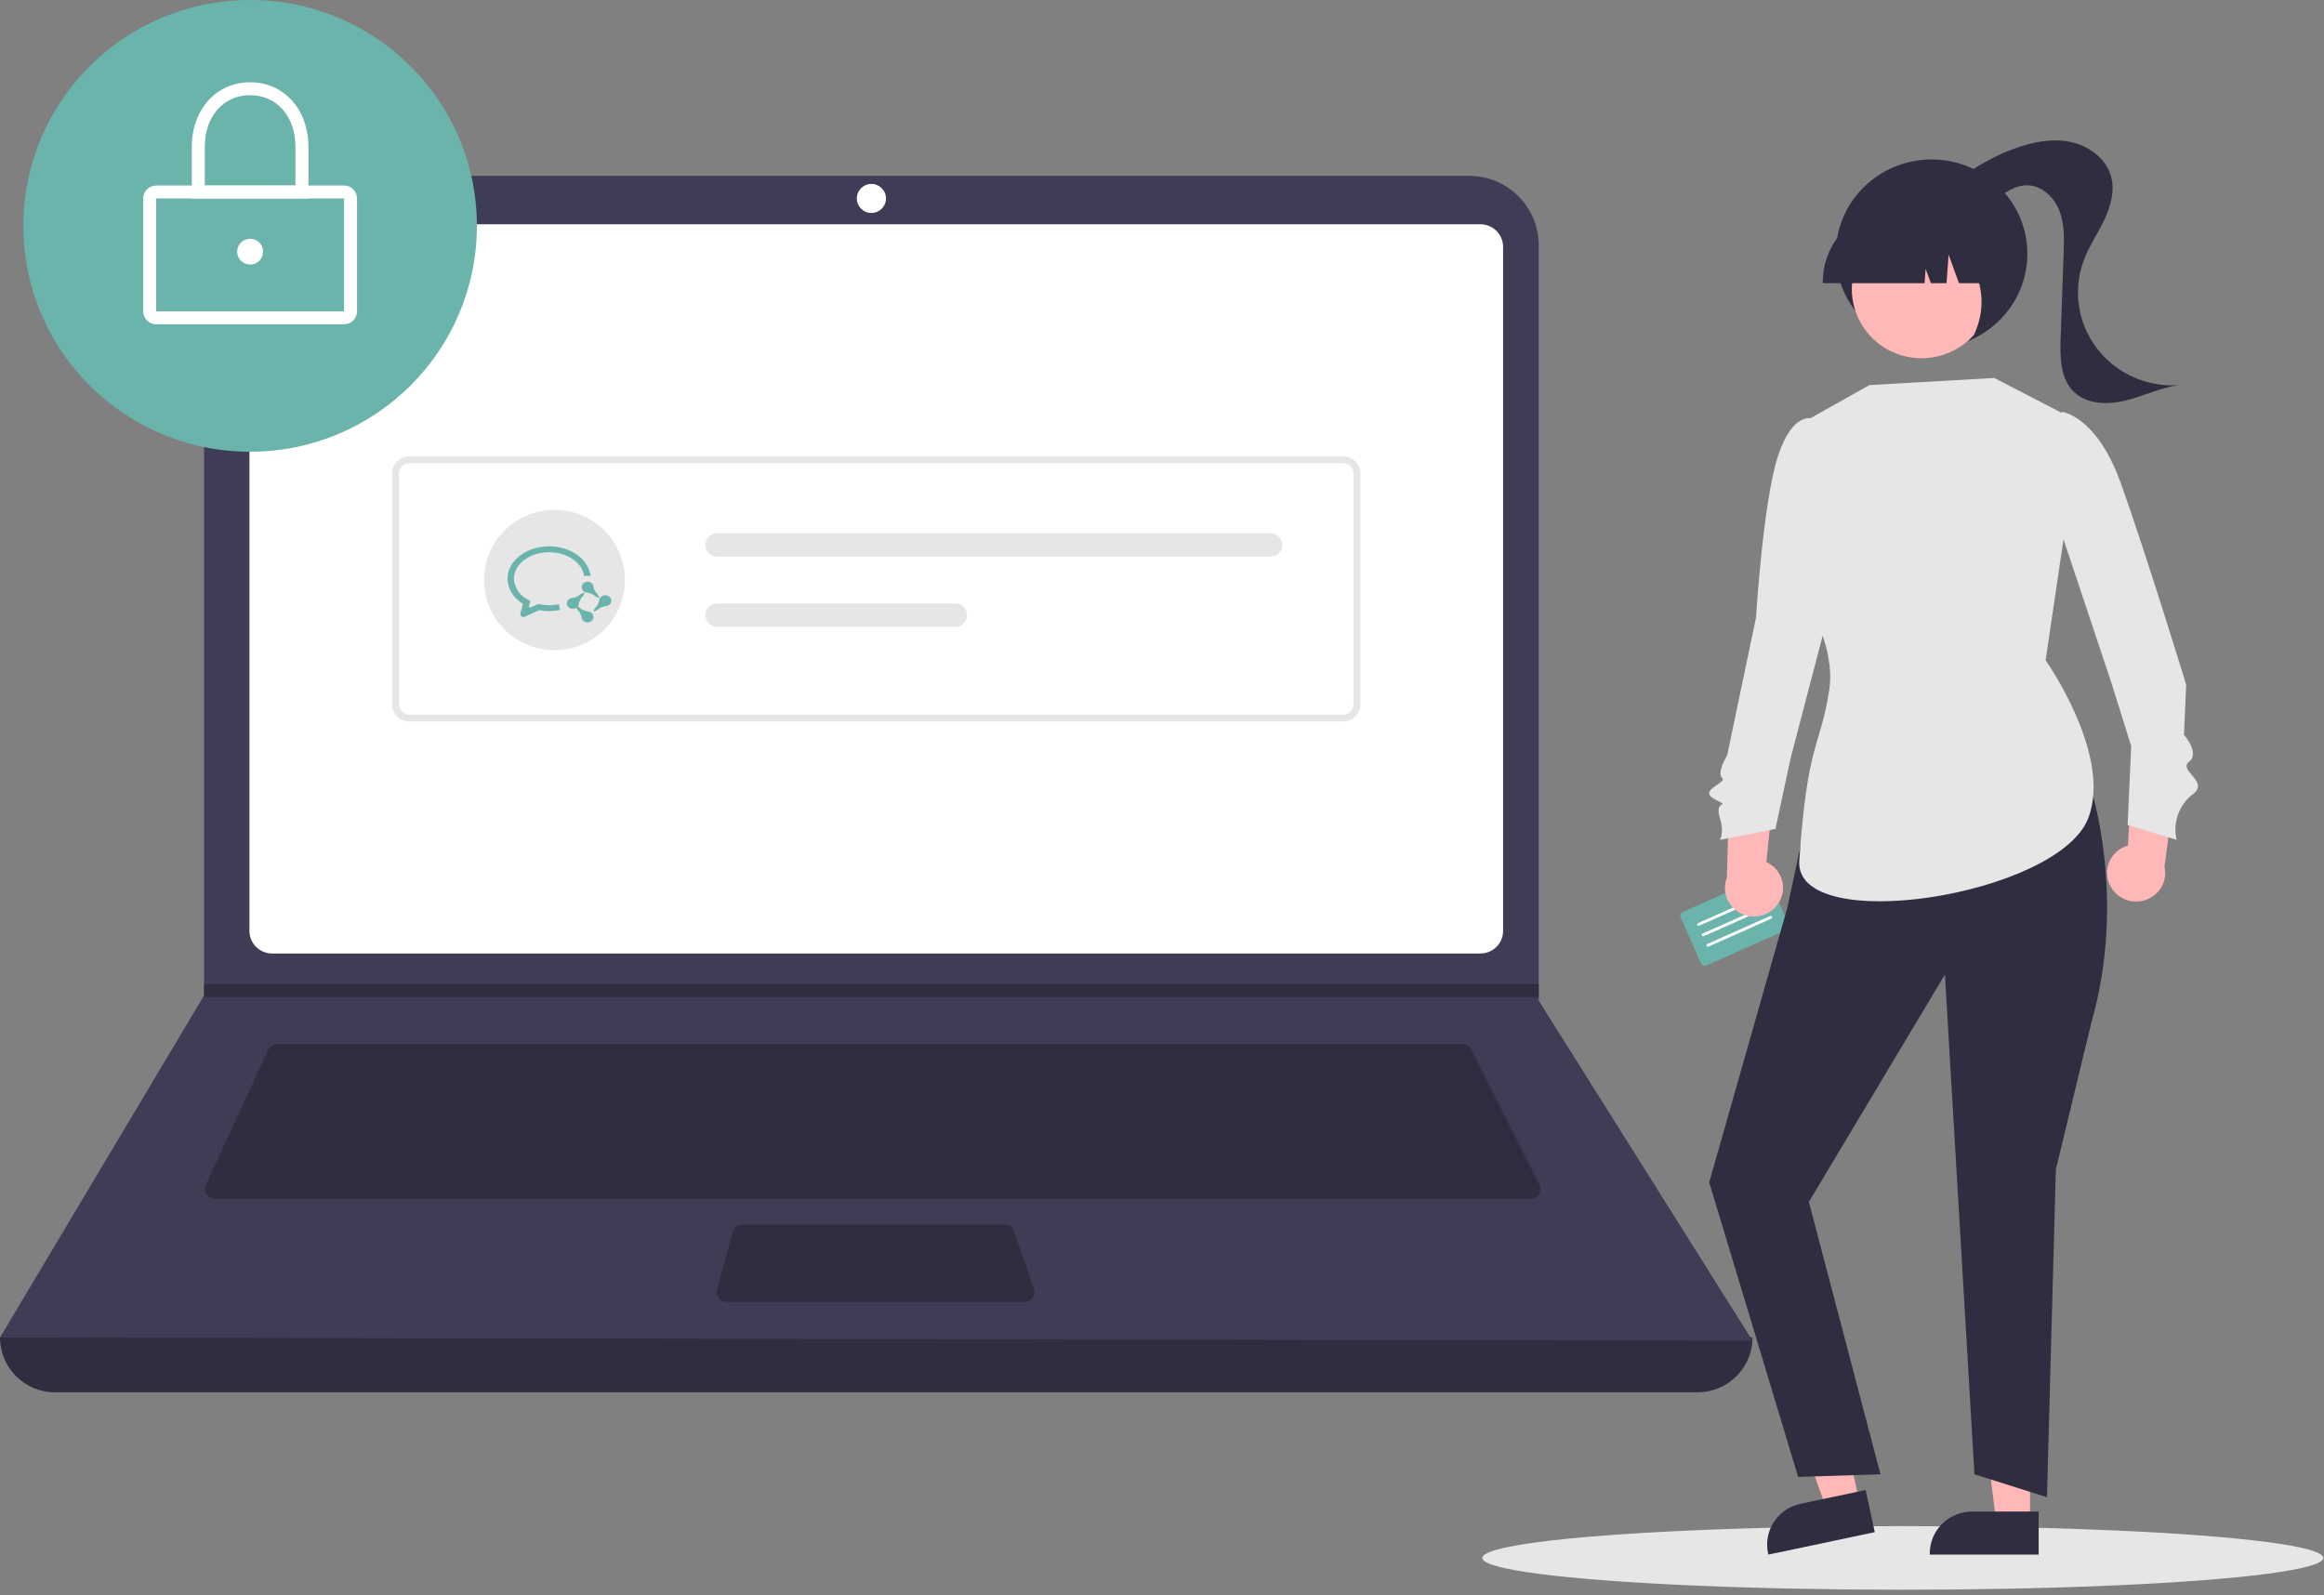 <?xml version="1.0" encoding="UTF-8"?>
<svg width="370px" height="254px" viewBox="0 0 370 254" version="1.1" xmlns="http://www.w3.org/2000/svg" xmlns:xlink="http://www.w3.org/1999/xlink">
    <rect x="0" y="0" width="370" height="254" fill="#808080" stroke="none"/>
    <!-- Generator: Sketch 55.2 (78181) - https://sketchapp.com -->
    <title>编组 5</title>
    <desc>Created with Sketch.</desc>
    <g id="页面1" stroke="none" stroke-width="1" fill="none" fill-rule="evenodd">
        <g id="画板备份-4" transform="translate(-944, -486)" fill-rule="nonzero">
            <g id="编组-5" transform="translate(944, 486)">
                <g id="编组-2">
                    <path d="M270.249,221.699 L8.768,221.699 C3.925,221.699 2.27373675e-13,217.789 2.27373675e-13,212.965 L2.27373675e-13,212.965 C94.787,201.99 187.792,201.99 279.016,212.965 L279.016,212.965 C279.016,217.789 275.091,221.699 270.249,221.699 Z" id="路径" fill="#2F2E41"></path>
                    <path d="M279.016,213.479 L2.27373675e-13,212.965 L32.337,158.76 L32.492,158.503 L32.492,39.043 C32.491,36.114 33.659,33.306 35.738,31.235 C37.816,29.164 40.635,28.001 43.575,28.001 L233.894,28.001 C236.834,28.001 239.653,29.164 241.731,31.235 C243.81,33.306 244.978,36.114 244.977,39.043 L244.977,159.325 L279.016,213.479 Z" id="路径" fill="#3F3D56"></path>
                    <path d="M43.322,35.708 C41.329,35.71 39.714,37.319 39.712,39.305 L39.712,148.228 C39.714,150.213 41.329,151.822 43.322,151.824 L235.694,151.824 C237.687,151.822 239.302,150.213 239.304,148.228 L239.304,39.305 C239.302,37.319 237.687,35.711 235.694,35.708 L43.322,35.708 Z" id="路径" fill="#FFFFFF"></path>
                    <path d="M44.128,166.21 C43.525,166.211 42.976,166.561 42.723,167.107 L32.759,188.686 C32.538,189.164 32.577,189.72 32.861,190.162 C33.146,190.604 33.637,190.872 34.164,190.872 L243.703,190.872 C244.239,190.872 244.737,190.595 245.019,190.141 C245.301,189.686 245.326,189.119 245.086,188.641 L234.256,167.062 C233.995,166.539 233.459,166.208 232.872,166.21 L44.128,166.21 Z" id="路径" fill="#2F2E41"></path>
                    <ellipse id="椭圆形" fill="#FFFFFF" cx="138.735" cy="31.598" rx="2.321" ry="2.312"></ellipse>
                    <path d="M118.139,194.982 C117.439,194.983 116.827,195.45 116.645,196.123 L114.145,205.371 C114.02,205.834 114.118,206.329 114.411,206.709 C114.704,207.09 115.158,207.313 115.639,207.313 L163.172,207.313 C163.672,207.313 164.142,207.072 164.432,206.666 C164.722,206.26 164.797,205.739 164.634,205.267 L161.42,196.019 C161.204,195.399 160.617,194.982 159.958,194.982 L118.139,194.982 Z" id="路径" fill="#2F2E41"></path>
                    <polygon id="路径" fill="#2F2E41" points="244.977 156.705 244.977 158.76 32.337 158.76 32.497 158.503 32.497 156.705"></polygon>
                    <g id="编组-8" transform="translate(3.719, 0)">
                        <g id="编组-7">
                            <ellipse id="椭圆形" fill="#6BB4AB" cx="36.102" cy="35.965" rx="36.102" ry="35.965"></ellipse>
                            <path d="M51.058,51.636 L21.145,51.636 C20.007,51.634 19.084,50.715 19.082,49.58 L19.082,31.598 C19.084,30.463 20.007,29.544 21.145,29.543 L51.058,29.543 C52.197,29.544 53.12,30.463 53.121,31.598 L53.121,49.58 C53.12,50.715 52.197,51.634 51.058,51.636 Z M21.145,31.598 L21.145,49.58 L51.06,49.58 L51.058,31.598 L21.145,31.598 Z" id="形状" fill="#FFFFFF"></path>
                            <path d="M45.385,31.598 L26.819,31.598 L26.819,23.377 C26.819,17.423 30.723,13.102 36.102,13.102 C41.481,13.102 45.385,17.423 45.385,23.377 L45.385,31.598 Z M28.882,29.543 L43.322,29.543 L43.322,23.377 C43.322,18.537 40.353,15.157 36.102,15.157 C31.851,15.157 28.882,18.537 28.882,23.377 L28.882,29.543 Z" id="形状" fill="#FFFFFF"></path>
                        </g>
                        <ellipse id="椭圆形" fill="#FFFFFF" cx="36.102" cy="40.075" rx="2.063" ry="2.055"></ellipse>
                    </g>
                    <path d="M213.844,114.879 L65.172,114.879 C63.652,114.877 62.421,113.65 62.419,112.136 L62.419,75.396 C62.421,73.882 63.652,72.655 65.172,72.654 L213.844,72.654 C215.364,72.655 216.595,73.882 216.597,75.396 L216.597,112.136 C216.595,113.65 215.364,114.877 213.844,114.879 Z M65.172,73.751 C64.26,73.752 63.52,74.488 63.52,75.396 L63.52,112.136 C63.52,113.044 64.26,113.78 65.172,113.781 L213.844,113.781 C214.756,113.78 215.496,113.044 215.496,112.136 L215.496,75.396 C215.496,74.488 214.756,73.752 213.844,73.751 L65.172,73.751 Z" id="形状" fill="#E6E6E6"></path>
                    <ellipse id="椭圆形" fill="#E6E6E6" cx="88.273" cy="92.356" rx="11.215" ry="11.172"></ellipse>
                    <path d="M114.174,84.908 C113.506,84.907 112.888,85.262 112.553,85.838 C112.218,86.415 112.218,87.126 112.553,87.702 C112.888,88.279 113.506,88.633 114.174,88.632 L202.292,88.632 C203.324,88.632 204.161,87.799 204.161,86.77 C204.161,85.742 203.324,84.908 202.292,84.908 L114.174,84.908 Z" id="路径" fill="#E6E6E6"></path>
                    <path d="M114.174,96.081 C113.142,96.081 112.305,96.914 112.305,97.943 C112.305,98.971 113.142,99.805 114.174,99.805 L152.091,99.805 C153.124,99.805 153.961,98.971 153.961,97.943 C153.961,96.914 153.124,96.081 152.091,96.081 L114.174,96.081 Z" id="路径" fill="#E6E6E6"></path>
                    <path d="M96.364,96.515 C96.045,96.572 95.741,96.683 95.468,96.842 C95.2,97.096 94.862,97.281 94.488,97.377 C94.538,97.075 94.704,96.799 94.954,96.596 C95.164,96.307 95.315,95.987 95.4,95.65 C95.399,95.171 95.827,94.782 96.357,94.781 C96.887,94.78 97.318,95.167 97.32,95.645 C97.322,96.124 96.894,96.513 96.364,96.515 L96.364,96.515 Z M94.582,94.783 C94.267,94.59 93.917,94.451 93.55,94.371 C93.166,94.371 92.82,94.158 92.673,93.83 C92.526,93.503 92.607,93.126 92.879,92.875 C93.15,92.624 93.558,92.549 93.913,92.685 C94.267,92.82 94.499,93.14 94.499,93.495 C94.56,93.786 94.681,94.065 94.853,94.316 C95.129,94.562 95.329,94.872 95.432,95.214 C95.104,95.165 94.804,95.013 94.584,94.783 L94.581,94.783 L94.582,94.783 Z M92.997,91.73 C92.72,89.6 90.323,87.931 87.424,87.931 C84.334,87.931 81.821,89.823 81.821,92.15 C81.87,93.456 82.62,94.655 83.822,95.351 C84.017,95.483 84.221,95.604 84.433,95.712 L84.185,96.625 C84.274,96.664 84.361,96.705 84.453,96.74 L85.708,96.163 C85.891,96.207 86.084,96.235 86.275,96.265 C86.398,96.285 86.52,96.306 86.645,96.319 C87.428,96.41 88.222,96.368 88.988,96.196 C89.012,96.508 89.074,96.817 89.173,97.117 C88.599,97.24 88.012,97.303 87.424,97.305 C86.895,97.302 86.369,97.248 85.852,97.145 L83.576,98.191 C83.399,98.275 83.185,98.254 83.03,98.139 C82.875,98.024 82.807,97.838 82.855,97.66 L83.262,96.151 C81.769,95.277 80.847,93.777 80.802,92.15 C80.802,89.302 83.767,86.994 87.424,86.994 C90.896,86.994 93.739,89.077 94.016,91.725 C93.857,91.702 93.696,91.688 93.535,91.681 C93.355,91.687 93.175,91.703 92.997,91.729 L92.997,91.73 Z M91.197,95.209 C91.516,95.152 91.82,95.041 92.093,94.882 C92.361,94.628 92.699,94.444 93.073,94.348 C93.022,94.649 92.857,94.925 92.606,95.128 C92.396,95.418 92.246,95.739 92.16,96.075 C92.161,96.554 91.733,96.943 91.203,96.944 C90.673,96.945 90.242,96.558 90.241,96.079 C90.239,95.601 90.667,95.211 91.197,95.209 L91.197,95.209 Z M92.505,96.941 C92.82,97.135 93.169,97.275 93.537,97.356 C93.922,97.356 94.269,97.57 94.416,97.897 C94.563,98.224 94.482,98.6 94.21,98.851 C93.938,99.101 93.528,99.176 93.173,99.04 C92.817,98.905 92.586,98.586 92.586,98.232 C92.525,97.94 92.405,97.662 92.233,97.411 C91.957,97.164 91.758,96.853 91.657,96.511 C91.986,96.561 92.286,96.715 92.505,96.947 L92.505,96.941 L92.505,96.941 Z" id="形状" fill="#6BB4AB"></path>
                </g>
                <g id="编组-4" transform="translate(236, 22)">
                    <ellipse id="椭圆形" fill="#E6E6E6" cx="66.946" cy="226.065" rx="66.946" ry="5.065"></ellipse>
                    <g id="编组-13" transform="translate(31, 0)">
                        <g id="Group_86" transform="translate(9.482, 124.612) rotate(-24.003) translate(-9.482, -124.612) translate(1.482, 119.612)">
                            <path d="M0.757,0.229 C0.379,0.23 0.074,0.535 0.073,0.911 L0.073,8.868 C0.074,9.244 0.379,9.549 0.757,9.55 L14.663,9.55 C15.041,9.549 15.347,9.244 15.347,8.868 L15.347,0.911 C15.347,0.535 15.041,0.23 14.663,0.229 L0.757,0.229 Z" id="Path_1341" fill="#6BB4AB"></path>
                            <path d="M13.182,3.298 L2.239,3.298 C2.113,3.298 2.011,3.196 2.011,3.071 C2.011,2.945 2.113,2.843 2.239,2.843 L13.182,2.843 C13.307,2.843 13.41,2.945 13.41,3.071 C13.41,3.196 13.307,3.298 13.182,3.298 L13.182,3.298 Z" id="Path_1342" fill="#FFFFFF"></path>
                            <path d="M13.182,5.117 L2.239,5.117 C2.113,5.117 2.011,5.015 2.011,4.89 C2.011,4.764 2.113,4.662 2.239,4.662 L13.182,4.662 C13.307,4.662 13.41,4.764 13.41,4.89 C13.41,5.015 13.307,5.117 13.182,5.117 L13.182,5.117 Z" id="Path_1343" fill="#FFFFFF"></path>
                            <path d="M13.182,6.935 L2.239,6.935 C2.113,6.935 2.011,6.833 2.011,6.708 C2.011,6.582 2.113,6.481 2.239,6.481 L13.182,6.481 C13.308,6.481 13.41,6.582 13.41,6.708 C13.41,6.833 13.308,6.935 13.182,6.935 L13.182,6.935 Z" id="Path_1344" fill="#FFFFFF"></path>
                        </g>
                        <g id="Group_85" transform="translate(5, 0)">
                            <path d="M63.93,118.977 C63.33,117.774 63.302,116.371 63.854,115.145 C64.405,113.92 65.479,112.998 66.787,112.628 L67.671,96.558 L74.495,101.531 L72.609,116.029 C73.106,118.284 71.812,120.549 69.597,121.3 C67.382,122.052 64.946,121.053 63.928,118.975 L63.93,118.977 Z" id="Path_1375" fill="#FFB7B7"></path>
                            <path d="M11.051,121.966 C11.832,120.868 12.079,119.486 11.726,118.192 C11.373,116.897 10.455,115.823 9.221,115.259 L10.863,99.247 L3.34,103.126 L2.934,117.737 C2.09,119.89 3.014,122.324 5.085,123.403 C7.156,124.482 9.719,123.865 11.051,121.966 Z" id="Path_1376" fill="#FFB7B7"></path>
                            <polygon id="Path_1377" fill="#FFB7B7" points="51.198 220.407 45.823 220.407 43.266 199.988 51.199 199.988"></polygon>
                            <path d="M52.569,218.678 L41.984,218.678 C38.26,218.68 35.242,221.652 35.24,225.32 L35.24,225.536 L52.571,225.536 L52.569,218.678 Z" id="Path_1378" fill="#2F2E41"></path>
                            <polygon id="Path_1379" fill="#FFB7B7" points="24.052 217.228 18.796 218.337 11.952 198.899 19.709 197.264"></polygon>
                            <path d="M25.025,215.255 L14.675,217.439 L14.675,217.439 C12.925,217.808 11.396,218.846 10.424,220.326 C9.452,221.805 9.117,223.604 9.491,225.327 L9.537,225.538 L26.483,221.962 L25.025,215.255 Z" id="Path_1380" fill="#2F2E41"></path>
                            <path d="M60.889,103.56 C60.889,103.56 66.607,120.966 61.007,140.648 L55.307,164.226 L53.892,216.396 L42.35,212.747 L37.647,133.172 L15.988,169.381 L27.388,212.747 L14.278,213.168 L0.121,166.269 L12.568,122.506 L14.848,111.84 L60.889,103.56 Z" id="Path_1381" fill="#2F2E41"></path>
                            <path d="M14.158,45.756 L25.638,39.313 L45.5,38.183 L59.276,45.306 L53.678,83.134 C53.678,83.134 64.356,98.227 60.463,108.284 C55.657,120.696 13.639,127.171 14.461,115.058 C15.758,95.942 17.761,97.26 19.23,87.886 C20.84,77.601 9.565,64.412 9.565,64.412 L14.158,45.756 Z" id="Path_1382" fill="#E6E6E6"></path>
                            <path d="M55.029,49.035 L56.308,43.572 C56.308,43.572 61.768,44.266 65.552,54.677 C69.335,65.087 76.061,87.026 76.061,87.026 L75.709,94.997 C75.709,94.997 78.301,97.947 76.514,99.294 C74.727,100.641 79.744,102.466 77.203,104.382 C74.923,106.102 73.881,108.979 74.539,111.731 L66.732,109.357 L67.306,96.806 L64.214,86.912 L55.948,62.15 L55.029,49.035 Z" id="Path_1383" fill="#E6E6E6"></path>
                            <path d="M18.363,49.966 L16.624,44.669 C16.624,44.669 13.422,43.38 11.057,50.652 C8.693,57.923 7.571,76.332 7.571,76.332 L2.979,98.273 C2.979,98.273 1.263,101.067 2.173,101.868 C3.084,102.669 -1.834,103.795 1.026,105.279 C3.885,106.763 0.779,104.959 1.847,108.342 C2.549,110.564 1.829,111.732 1.829,111.732 L10.669,109.98 L13.08,98.733 L18.549,77.823 L18.363,49.966 Z" id="Path_1384" fill="#E6E6E6"></path>
                            <ellipse id="Ellipse_254" fill="#2F2E41" cx="35.526" cy="18.408" rx="15.247" ry="15.016"></ellipse>
                            <path d="M37.092,9.063 C40.373,5.786 44.343,3.258 48.723,1.655 C51.534,0.629 54.594,-0.004 57.534,0.578 C60.473,1.161 63.253,3.164 64.073,6.004 C64.744,8.326 64.052,10.827 63.011,13.014 C61.97,15.2 60.581,17.227 59.74,19.495 C57.996,24.197 58.783,29.448 61.834,33.452 C64.884,37.455 69.782,39.669 74.853,39.334 C71.965,39.716 69.303,41.052 66.48,41.762 C63.658,42.473 60.325,42.426 58.227,40.434 C56.008,38.326 55.963,34.9 56.07,31.865 L56.549,18.332 C56.631,16.031 56.7,13.657 55.858,11.51 C55.015,9.362 53.013,7.482 50.674,7.502 C48.903,7.516 47.335,8.573 45.915,9.615 C44.495,10.658 42.991,11.77 41.226,11.924 C39.462,12.079 37.448,10.793 37.579,9.054 L37.092,9.063 Z" id="Path_1385" fill="#2F2E41"></path>
                            <ellipse id="Ellipse_255" fill="#FFB7B7" transform="translate(33.993, 23.928) rotate(-118.663) translate(-33.993, -23.928) " cx="33.993" cy="23.928" rx="11.092" ry="11.184"></ellipse>
                            <path d="M18.208,23.091 L34.412,23.091 L34.578,20.799 L35.409,23.091 L37.904,23.091 L38.234,18.549 L39.881,23.091 L44.712,23.091 L44.712,22.866 C44.704,16.282 39.287,10.947 32.602,10.94 L30.318,10.94 C23.633,10.947 18.216,16.282 18.209,22.866 L18.208,23.091 Z" id="Path_1386" fill="#2F2E41"></path>
                            <path d="M42.264,31.328 L48.182,25.493 L49.18,12.577 L36.116,12.577 L36.439,12.895 C40.939,17.321 45.797,23.816 42.264,31.328 Z" id="Path_1387" fill="#2F2E41"></path>
                        </g>
                    </g>
                </g>
            </g>
        </g>
    </g>
</svg>